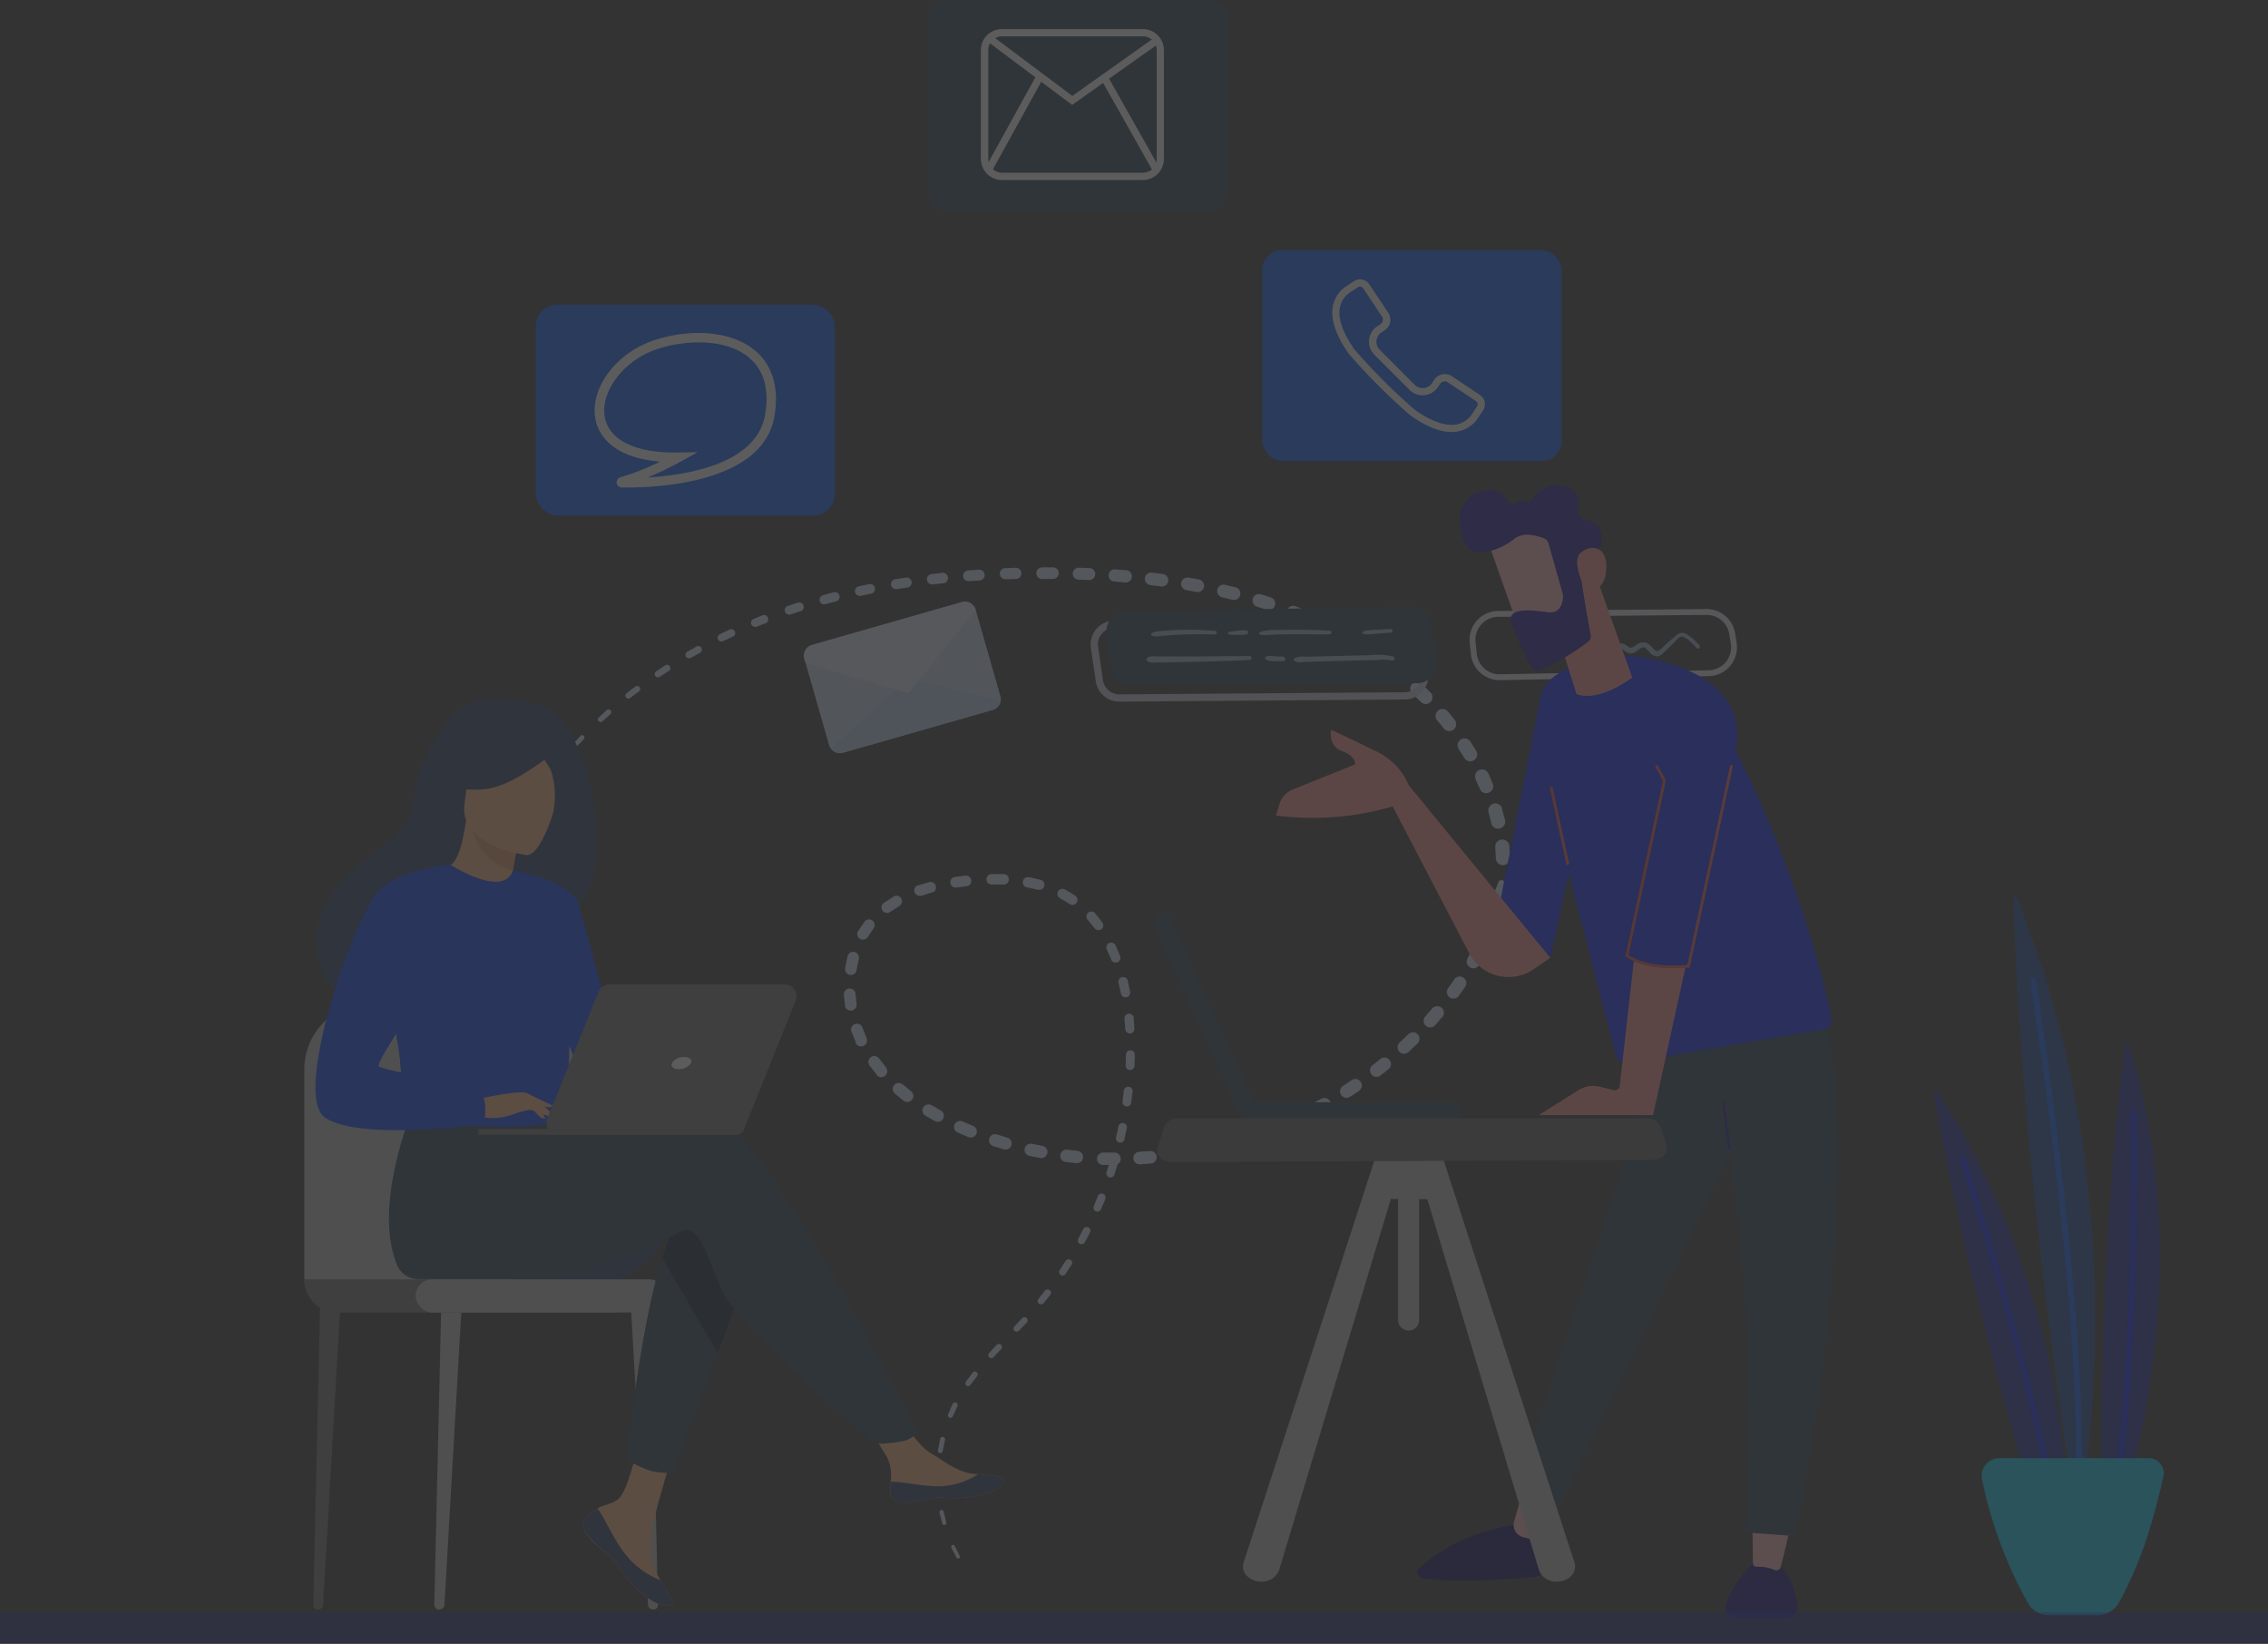 <svg xmlns="http://www.w3.org/2000/svg" xmlns:xlink="http://www.w3.org/1999/xlink" width="424" height="307.294" viewBox="0 0 424 307.294">
  <rect x="0" y="0" width="424" height="307.294" fill="#333333" stroke="none"/>
  <defs>
    <linearGradient id="linear-gradient" x1="-430.909" y1="4.476" x2="-430.895" y2="8.119" gradientUnits="objectBoundingBox">
      <stop offset="0" stop-color="#09005d"/>
      <stop offset="1" stop-color="#1a0f91"/>
    </linearGradient>
    <linearGradient id="linear-gradient-2" x1="-1357.792" y1="1.164" x2="-1358.052" y2="-0.58" gradientUnits="objectBoundingBox">
      <stop offset="0" stop-color="#febbba"/>
      <stop offset="1" stop-color="#ff928e"/>
    </linearGradient>
    <linearGradient id="linear-gradient-3" x1="-777.056" y1="3.704" x2="-777.032" y2="7.135" xlink:href="#linear-gradient"/>
    <linearGradient id="linear-gradient-4" x1="-1523.652" y1="1.127" x2="-1523.929" y2="-0.799" xlink:href="#linear-gradient-2"/>
    <linearGradient id="linear-gradient-5" x1="55.11" y1="-13.104" x2="21.465" y2="-4.719" xlink:href="#linear-gradient"/>
    <linearGradient id="linear-gradient-6" x1="-0.001" y1="0.5" x2="1.001" y2="0.5" gradientUnits="objectBoundingBox">
      <stop offset="0" stop-color="#e1473d"/>
      <stop offset="1" stop-color="#e9605a"/>
    </linearGradient>
    <linearGradient id="linear-gradient-7" x1="-379.607" y1="0.501" x2="-378.607" y2="0.501" xlink:href="#linear-gradient-2"/>
    <linearGradient id="linear-gradient-8" x1="-201.866" y1="0.499" x2="-200.866" y2="0.499" xlink:href="#linear-gradient-2"/>
    <linearGradient id="linear-gradient-9" x1="-752.61" y1="1.029" x2="-751.322" y2="0.223" xlink:href="#linear-gradient-2"/>
    <linearGradient id="linear-gradient-10" x1="-614.33" y1="0.176" x2="-615.65" y2="1.493" xlink:href="#linear-gradient-2"/>
    <linearGradient id="linear-gradient-11" x1="-391.082" y1="0.5" x2="-390.084" y2="0.5" xlink:href="#linear-gradient"/>
    <linearGradient id="linear-gradient-12" x1="-1906.934" y1="2.761" x2="-1903.673" y2="0.44" xlink:href="#linear-gradient-2"/>
    <linearGradient id="linear-gradient-13" x1="0" y1="0.5" x2="1" y2="0.5" xlink:href="#linear-gradient-6"/>
  </defs>
  <g id="contact_us_pop_back" opacity="0.2">
    <g id="OBJECTS">
      <path id="Path_1235" data-name="Path 1235" d="M123.859,173.68l1.245-1.66a.367.367,0,0,1,.581.448h0l-1.278,1.6h0a.34.34,0,0,1-.481.05.332.332,0,0,1-.066-.44Z" transform="translate(-21.076 -29.26)" fill="#d6e8fc"/>
      <path id="Path_1236" data-name="Path 1236" d="M129.073,167.278l1.394-1.527a.44.44,0,0,1,.647.6h0l-1.4,1.477h0a.422.422,0,0,1-.639-.548Z" transform="translate(-21.959 -28.193)" fill="#d6e8fc"/>
      <path id="Path_1237" data-name="Path 1237" d="M134.832,161.358l1.518-1.4a.514.514,0,0,1,.7.755h0l-1.527,1.361h0a.506.506,0,0,1-.7-.042A.49.49,0,0,1,134.832,161.358Z" transform="translate(-22.93 -27.21)" fill="#d6e8fc"/>
      <path id="Path_1238" data-name="Path 1238" d="M141.084,155.934l1.66-1.27a.567.567,0,1,1,.705.888h0l-1.66,1.228h0a.548.548,0,0,1-.772-.108.556.556,0,0,1,.066-.739Z" transform="translate(-23.988 -26.309)" fill="#d6e8fc"/>
      <path id="Path_1239" data-name="Path 1239" d="M147.74,151.024l1.718-1.145a.623.623,0,1,1,.689,1.037h0l-1.709,1.1h0a.609.609,0,0,1-.664-1.021Z" transform="translate(-25.109 -25.497)" fill="#d6e8fc"/>
      <path id="Path_1240" data-name="Path 1240" d="M154.741,146.627l1.8-1.021a.68.68,0,0,1,.672,1.178h0l-1.784.979h0a.655.655,0,0,1-.9-.266A.672.672,0,0,1,154.741,146.627Z" transform="translate(-26.294 -24.777)" fill="#d6e8fc"/>
      <path id="Path_1241" data-name="Path 1241" d="M162.044,142.719l1.859-.9a.738.738,0,0,1,.987.348.73.73,0,0,1-.348.979h0l-1.859.83h0a.722.722,0,0,1-.954-.348.714.714,0,0,1,.315-.9Z" transform="translate(-27.523 -24.13)" fill="#d6e8fc"/>
      <path id="Path_1242" data-name="Path 1242" d="M169.6,139.319l1.917-.78a.83.83,0,0,1,.6,1.469h0l-1.908.738h0a.78.78,0,0,1-.573-1.444Z" transform="translate(-28.805 -23.584)" fill="#d6e8fc"/>
      <path id="Path_1243" data-name="Path 1243" d="M177.341,136.388l1.958-.647a.844.844,0,0,1,.531,1.6h0l-1.933.614h0a.832.832,0,0,1-.556-1.568Z" transform="translate(-30.1 -23.101)" fill="#d6e8fc"/>
      <path id="Path_1244" data-name="Path 1244" d="M185.256,133.973l2-.539a.881.881,0,1,1,.456,1.7h0l-1.975.514h0a.859.859,0,1,1-.448-1.66Z" transform="translate(-31.435 -22.71)" fill="#d6e8fc"/>
      <path id="Path_1245" data-name="Path 1245" d="M193.313,132l2.025-.423a.913.913,0,0,1,.382,1.784h0l-2,.407h0a.9.9,0,0,1-.365-1.767Z" transform="translate(-32.804 -22.397)" fill="#d6e8fc"/>
      <path id="Path_1246" data-name="Path 1246" d="M201.445,130.44l2.041-.324a.946.946,0,1,1,.3,1.867h0l-2.008.3h0a.938.938,0,0,1-.29-1.85Z" transform="translate(-34.174 -22.148)" fill="#d6e8fc"/>
      <path id="Path_1247" data-name="Path 1247" d="M209.629,129.281l2.058-.232a.981.981,0,0,1,.224,1.95h0l-2.033.207h0a.973.973,0,0,1-.216-1.933Z" transform="translate(-35.545 -21.968)" fill="#d6e8fc"/>
      <path id="Path_1248" data-name="Path 1248" d="M217.889,128.479l2.058-.149a1.015,1.015,0,0,1,.149,2.025h0l-2.033.124h0a1,1,0,0,1-.133-2Z" transform="translate(-36.951 -21.846)" fill="#d6e8fc"/>
      <path id="Path_1249" data-name="Path 1249" d="M226.157,127.986l2.066-.066a1.046,1.046,0,1,1,.075,2.091h0l-2.041.05h0a1.046,1.046,0,0,1-.066-2.083Z" transform="translate(-38.349 -21.777)" fill="#d6e8fc"/>
      <path id="Path_1250" data-name="Path 1250" d="M234.433,127.819H236.5a1.087,1.087,0,1,1,0,2.166h-2.041a1.079,1.079,0,0,1,0-2.149Z" transform="translate(-39.746 -21.759)" fill="#d6e8fc"/>
      <path id="Path_1251" data-name="Path 1251" d="M242.709,127.9l2.066.066a1.121,1.121,0,1,1-.066,2.24h0l-2.041-.083h0a1.112,1.112,0,0,1,.075-2.215Z" transform="translate(-41.143 -21.773)" fill="#d6e8fc"/>
      <path id="Path_1252" data-name="Path 1252" d="M250.967,128.267l2.066.149a1.153,1.153,0,1,1-.158,2.3h0l-2.083-.183h0a1.145,1.145,0,0,1,.166-2.282Z" transform="translate(-42.522 -21.833)" fill="#d6e8fc"/>
      <path id="Path_1253" data-name="Path 1253" d="M259.226,129l2.058.249a1.178,1.178,0,1,1-.282,2.34h0l-2.025-.249h0a1.178,1.178,0,0,1,.282-2.34Z" transform="translate(-43.911 -21.959)" fill="#d6e8fc"/>
      <path id="Path_1254" data-name="Path 1254" d="M267.453,130.118l2.05.357a1.195,1.195,0,0,1-.407,2.348h0l-2.008-.357h0a1.187,1.187,0,0,1,.407-2.34Z" transform="translate(-45.301 -22.149)" fill="#d6e8fc"/>
      <path id="Path_1255" data-name="Path 1255" d="M275.644,131.72l2.016.49a1.2,1.2,0,1,1-.556,2.34h0l-1.975-.481h0a1.2,1.2,0,0,1,.564-2.332Z" transform="translate(-46.696 -22.424)" fill="#d6e8fc"/>
      <path id="Path_1256" data-name="Path 1256" d="M283.688,133.844l1.975.622a1.22,1.22,0,0,1-.722,2.323h0l-1.925-.606h0a1.214,1.214,0,0,1,.73-2.315Z" transform="translate(-48.036 -22.78)" fill="#d6e8fc"/>
      <path id="Path_1257" data-name="Path 1257" d="M291.55,136.555c.647.249,1.286.506,1.933.772a1.23,1.23,0,0,1-.938,2.274h0l-1.875-.763a1.22,1.22,0,0,1,.888-2.274Z" transform="translate(-49.351 -23.234)" fill="#d6e8fc"/>
      <path id="Path_1258" data-name="Path 1258" d="M299.2,139.909l1.859.938a1.238,1.238,0,1,1-1.12,2.207h0l-1.8-.921h0a1.23,1.23,0,0,1,1.12-2.191Z" transform="translate(-50.641 -23.801)" fill="#d6e8fc"/>
      <path id="Path_1259" data-name="Path 1259" d="M306.524,143.963l1.734,1.079a1.253,1.253,0,1,1-1.336,2.116h0l-1.7-1.079h0a1.253,1.253,0,0,1-.382-1.726A1.236,1.236,0,0,1,306.524,143.963Z" transform="translate(-51.862 -24.477)" fill="#d6e8fc"/>
      <path id="Path_1260" data-name="Path 1260" d="M313.436,148.621l1.66,1.286a1.261,1.261,0,0,1-1.543,1.991h0l-1.651-1.27h0a1.256,1.256,0,1,1,1.543-1.983Z" transform="translate(-53.015 -25.26)" fill="#d6e8fc"/>
      <path id="Path_1261" data-name="Path 1261" d="M319.854,153.994l1.51,1.46a1.27,1.27,0,1,1-1.751,1.8h0l-1.444-1.4h0a1.27,1.27,0,1,1,1.759-1.825Z" transform="translate(-54.09 -26.152)" fill="#d6e8fc"/>
      <path id="Path_1262" data-name="Path 1262" d="M325.663,160.077l1.328,1.66a1.293,1.293,0,1,1-1.983,1.66h0l-1.27-1.552h0a1.293,1.293,0,0,1,1.983-1.66Z" transform="translate(-55.061 -27.191)" fill="#d6e8fc"/>
      <path id="Path_1263" data-name="Path 1263" d="M330.709,166.807l1.12,1.776a1.3,1.3,0,1,1-2.2,1.377h0l-1.062-1.7h0a1.294,1.294,0,0,1,2.191-1.369Z" transform="translate(-55.909 -28.319)" fill="#d6e8fc"/>
      <path id="Path_1264" data-name="Path 1264" d="M334.828,174.094l.83,1.925a1.311,1.311,0,0,1-2.381,1.079h0v-.05l-.83-1.825v-.05a1.305,1.305,0,0,1,2.381-1.07Z" transform="translate(-56.575 -29.508)" fill="#d6e8fc"/>
      <path id="Path_1265" data-name="Path 1265" d="M337.877,181.969l.548,2.05a1.319,1.319,0,1,1-2.547.68h0v-.075l-.506-1.917v-.066a1.313,1.313,0,0,1,2.539-.672Z" transform="translate(-57.085 -30.812)" fill="#d6e8fc"/>
      <path id="Path_1266" data-name="Path 1266" d="M339.51,190.308l.133,2.133a1.328,1.328,0,1,1-2.647.166h0v-.091l-.116-1.958v-.083a1.328,1.328,0,0,1,2.647-.166Z" transform="translate(-57.35 -32.197)" fill="#d6e8fc"/>
      <path id="Path_1267" data-name="Path 1267" d="M338.59,198.876c0,.705.083,1.427.091,2.149a1.046,1.046,0,1,1-2.091,0,1.154,1.154,0,0,1,.066-.382v-.05c.232-.631.514-1.253.763-1.9v-.042a.581.581,0,0,1,.755-.34.589.589,0,0,1,.415.564Z" transform="translate(-57.3 -33.754)" fill="#d6e8fc"/>
      <path id="Path_1268" data-name="Path 1268" d="M337.209,207.115l-.738,1.983a1.245,1.245,0,0,1-2.34-.83v-.058l.689-1.867v-.058a1.253,1.253,0,0,1,2.348.83Z" transform="translate(-56.874 -34.997)" fill="#d6e8fc"/>
      <path id="Path_1269" data-name="Path 1269" d="M333.773,214.8l-1.012,1.842a1.246,1.246,0,0,1-2.182-1.2V215.4l.971-1.751v-.05a1.245,1.245,0,1,1,2.174,1.2Z" transform="translate(-56.251 -36.241)" fill="#d6e8fc"/>
      <path id="Path_1270" data-name="Path 1270" d="M329.384,221.981c-.407.564-.83,1.137-1.211,1.7h0a1.236,1.236,0,0,1-1.983-1.469c.4-.539.772-1.1,1.162-1.659h0a1.236,1.236,0,1,1,2.016,1.427Z" transform="translate(-55.496 -37.45)" fill="#d6e8fc"/>
      <path id="Path_1271" data-name="Path 1271" d="M324.276,228.645l-1.369,1.577a1.232,1.232,0,1,1-1.859-1.618h0l1.319-1.518h0a1.246,1.246,0,0,1,1.859,1.66Z" transform="translate(-54.603 -38.588)" fill="#d6e8fc"/>
      <path id="Path_1272" data-name="Path 1272" d="M318.514,234.741,317,236.177a1.22,1.22,0,1,1-1.66-1.776h0l1.46-1.386h0a1.228,1.228,0,1,1,1.66,1.776Z" transform="translate(-53.604 -39.59)" fill="#d6e8fc"/>
      <path id="Path_1273" data-name="Path 1273" d="M312.256,240.323l-1.66,1.294a1.214,1.214,0,0,1-1.5-1.908h0l1.585-1.253h0a1.22,1.22,0,0,1,1.51,1.908Z" transform="translate(-52.541 -40.558)" fill="#d6e8fc"/>
      <path id="Path_1274" data-name="Path 1274" d="M305.526,245.279l-1.742,1.137a1.211,1.211,0,0,1-1.328-2.025h0l1.66-1.112h0a1.214,1.214,0,0,1,1.328,2.033Z" transform="translate(-51.403 -41.382)" fill="#d6e8fc"/>
      <path id="Path_1275" data-name="Path 1275" d="M298.378,249.62l-1.842.987a1.2,1.2,0,0,1-1.137-2.124h0l1.784-.963h0a1.207,1.207,0,1,1,1.145,2.124Z" transform="translate(-50.18 -42.113)" fill="#d6e8fc"/>
      <path id="Path_1276" data-name="Path 1276" d="M290.884,253.339l-1.917.83a1.2,1.2,0,0,1-.946-2.2h0l1.859-.83h0a1.2,1.2,0,0,1,.954,2.2Z" transform="translate(-48.909 -42.737)" fill="#d6e8fc"/>
      <path id="Path_1277" data-name="Path 1277" d="M283.107,256.429l-1.975.656a1.187,1.187,0,1,1-.755-2.249h0l1.917-.639h0a1.2,1.2,0,1,1,.763,2.265Z" transform="translate(-47.587 -43.263)" fill="#d6e8fc"/>
      <path id="Path_1278" data-name="Path 1278" d="M275.115,258.848l-2.016.5a1.2,1.2,0,0,1-1.436-.871,1.178,1.178,0,0,1,.871-1.427h0l1.967-.481h0a1.187,1.187,0,0,1,.573,2.3Z" transform="translate(-46.242 -43.674)" fill="#d6e8fc"/>
      <path id="Path_1279" data-name="Path 1279" d="M266.934,260.592l-2.058.324a1.178,1.178,0,1,1-.365-2.323h0l1.991-.315h0a1.181,1.181,0,1,1,.373,2.332Z" transform="translate(-44.848 -43.966)" fill="#d6e8fc"/>
      <path id="Path_1280" data-name="Path 1280" d="M258.667,261.639l-2.074.149a1.173,1.173,0,0,1-.166-2.34h0l2.025-.149h0a1.173,1.173,0,1,1,.174,2.34Z" transform="translate(-43.468 -44.142)" fill="#d6e8fc"/>
      <path id="Path_1281" data-name="Path 1281" d="M250.339,261.973h-2.083a1.162,1.162,0,0,1,.041-2.323h2.025a1.17,1.17,0,1,1,0,2.332Z" transform="translate(-42.068 -44.201)" fill="#d6e8fc"/>
      <path id="Path_1282" data-name="Path 1282" d="M241.994,261.531l-2.066-.224a1.155,1.155,0,1,1,.241-2.3h0l2.008.216h0a1.162,1.162,0,0,1-.249,2.307Z" transform="translate(-40.669 -44.092)" fill="#d6e8fc"/>
      <path id="Path_1283" data-name="Path 1283" d="M233.745,260.33l-2.041-.415a1.153,1.153,0,0,1,.456-2.257h0l1.975.4h0a1.153,1.153,0,1,1-.456,2.257Z" transform="translate(-39.299 -43.861)" fill="#d6e8fc"/>
      <path id="Path_1284" data-name="Path 1284" d="M225.625,258.355l-2-.614a1.145,1.145,0,0,1-.755-1.427,1.128,1.128,0,0,1,1.427-.755h0l1.925.589h0a1.145,1.145,0,1,1-.664,2.191Z" transform="translate(-37.932 -43.497)" fill="#d6e8fc"/>
      <path id="Path_1285" data-name="Path 1285" d="M217.706,255.582l-1.925-.83a1.137,1.137,0,1,1,.871-2.083h0l1.859.78h0a1.138,1.138,0,1,1-.88,2.1Z" transform="translate(-36.594 -42.989)" fill="#d6e8fc"/>
      <path id="Path_1286" data-name="Path 1286" d="M210.182,251.96l-1.817-1.062a1.129,1.129,0,0,1,1.137-1.95h.041l1.734,1h0a1.132,1.132,0,1,1-1.137,1.958Z" transform="translate(-35.376 -42.354)" fill="#d6e8fc"/>
      <path id="Path_1287" data-name="Path 1287" d="M203.186,247.315l-1.66-1.352a1.122,1.122,0,0,1,1.435-1.726h.05l1.535,1.27.041.041a1.122,1.122,0,1,1-1.435,1.726Z" transform="translate(-34.239 -41.534)" fill="#d6e8fc"/>
      <path id="Path_1288" data-name="Path 1288" d="M197.163,241.34l-1.311-1.66a1.115,1.115,0,0,1,1.759-1.369l.05.058,1.22,1.552v.066a1.12,1.12,0,1,1-1.759,1.377Z" transform="translate(-33.301 -40.497)" fill="#d6e8fc"/>
      <path id="Path_1289" data-name="Path 1289" d="M192.653,234.109l-.83-1.991a1.106,1.106,0,0,1,2.05-.83v.083l.747,1.809v.091a1.112,1.112,0,1,1-2.058.83Z" transform="translate(-32.642 -39.256)" fill="#d6e8fc"/>
      <path id="Path_1290" data-name="Path 1290" d="M190.344,225.916l-.224-2.141a1.1,1.1,0,0,1,2.174-.232v.1l.216,1.942v.1a1.1,1.1,0,0,1-2.182.232Z" transform="translate(-32.365 -37.9)" fill="#d6e8fc"/>
      <path id="Path_1291" data-name="Path 1291" d="M190.41,217.391l.456-2.116a1.072,1.072,0,0,1,2.1.44v.108l-.4,1.9v.108a1.079,1.079,0,1,1-2.108-.44Z" transform="translate(-32.415 -36.503)" fill="#d6e8fc"/>
      <path id="Path_1292" data-name="Path 1292" d="M193.291,209.326l1.228-1.8a1.054,1.054,0,0,1,1.742,1.178l-.075.108-1.07,1.593-.075.108a1.062,1.062,0,0,1-1.759-1.178Z" transform="translate(-32.881 -35.259)" fill="#d6e8fc"/>
      <path id="Path_1293" data-name="Path 1293" d="M199.1,203.1l1.809-1.178a1.037,1.037,0,0,1,1.137,1.726l-.091.058-1.66,1.07-.091.066a1.037,1.037,0,0,1-1.436-.3,1.054,1.054,0,0,1,.29-1.444Z" transform="translate(-33.809 -34.354)" fill="#d6e8fc"/>
      <path id="Path_1294" data-name="Path 1294" d="M206.711,199.343l2.025-.614a1.012,1.012,0,1,1,.6,1.933h-.058l-1.9.589h-.066a1.021,1.021,0,0,1-.606-1.95Z" transform="translate(-35.066 -33.822)" fill="#d6e8fc"/>
      <path id="Path_1295" data-name="Path 1295" d="M214.938,197.508l2.083-.249a1,1,0,0,1,.249,1.975h0l-2,.249h0a1,1,0,1,1-.249-1.983Z" transform="translate(-36.456 -33.58)" fill="#d6e8fc"/>
      <path id="Path_1296" data-name="Path 1296" d="M223.277,196.916h2.1a.979.979,0,1,1,0,1.95h-2.058a.987.987,0,1,1,0-1.967Z" transform="translate(-37.834 -33.519)" fill="#d6e8fc"/>
      <path id="Path_1297" data-name="Path 1297" d="M231.669,197.619l2.074.481a.957.957,0,1,1-.423,1.867h-.075l-1.933-.44h-.066a.963.963,0,1,1,.423-1.875Z" transform="translate(-39.231 -33.642)" fill="#d6e8fc"/>
      <path id="Path_1298" data-name="Path 1298" d="M239.709,200.392c.614.373,1.245.714,1.842,1.12a.938.938,0,1,1-1.062,1.543c-.531-.365-1.112-.664-1.66-1l-.091-.058a.939.939,0,1,1,.979-1.6Z" transform="translate(-40.566 -34.091)" fill="#d6e8fc"/>
      <path id="Path_1299" data-name="Path 1299" d="M246.412,205.706l1.328,1.66a.915.915,0,0,1-1.427,1.145l-.05-.066-1.236-1.527-.058-.066a.923.923,0,1,1,1.435-1.162Z" transform="translate(-41.668 -34.958)" fill="#d6e8fc"/>
      <path id="Path_1300" data-name="Path 1300" d="M251.008,212.9l.83,1.95a.9.9,0,0,1-1.66.705v-.058l-.83-1.825v-.058a.9.9,0,0,1,1.66-.714Z" transform="translate(-42.439 -36.157)" fill="#d6e8fc"/>
      <path id="Path_1301" data-name="Path 1301" d="M253.74,220.847l.44,2.049a.88.88,0,0,1-1.718.365v-.041l-.431-1.958h0a.888.888,0,1,1,1.726-.382Z" transform="translate(-42.898 -37.47)" fill="#d6e8fc"/>
      <path id="Path_1302" data-name="Path 1302" d="M255.067,229.086l.141,2.074a.857.857,0,0,1-1.709.124h0l-.149-2.016h0a.866.866,0,0,1,1.726-.133Z" transform="translate(-43.129 -38.872)" fill="#d6e8fc"/>
      <path id="Path_1303" data-name="Path 1303" d="M255.346,237.416l-.066,2.083a.83.83,0,1,1-1.66-.05h0l.05-2.025h0a.83.83,0,0,1,1.66.042Z" transform="translate(-43.176 -40.281)" fill="#d6e8fc"/>
      <path id="Path_1304" data-name="Path 1304" d="M254.784,245.718l-.249,2.066a.819.819,0,0,1-1.626-.2h0l.241-2.016h0a.835.835,0,1,1,1.66.191Z" transform="translate(-43.054 -41.679)" fill="#d6e8fc"/>
      <path id="Path_1305" data-name="Path 1305" d="M253.467,253.95l-.44,2.025a.8.8,0,1,1-1.56-.332h0l.423-1.983h0a.806.806,0,1,1,1.577.332Z" transform="translate(-42.807 -43.074)" fill="#d6e8fc"/>
      <path id="Path_1306" data-name="Path 1306" d="M251.4,262.034l-.631,1.975a.765.765,0,1,1-1.46-.456h0l.6-1.942h0a.78.78,0,0,1,1.485.456Z" transform="translate(-42.437 -44.453)" fill="#d6e8fc"/>
      <path id="Path_1307" data-name="Path 1307" d="M248.611,269.866l-.83,1.917a.733.733,0,1,1-1.352-.564h0l.763-1.884h0a.738.738,0,0,1,.971-.407.73.73,0,0,1,.407.963Z" transform="translate(-41.942 -45.772)" fill="#d6e8fc"/>
      <path id="Path_1308" data-name="Path 1308" d="M245.131,277.434l-.971,1.834a.705.705,0,0,1-.946.29.7.7,0,0,1-.29-.938h0l.938-1.809h0a.714.714,0,0,1,.954-.307.705.705,0,0,1,.3.954Z" transform="translate(-41.341 -47.059)" fill="#d6e8fc"/>
      <path id="Path_1309" data-name="Path 1309" d="M240.977,284.661l-1.137,1.776a.656.656,0,0,1-.913.191.664.664,0,0,1-.2-.913h0l1.1-1.709h0a.673.673,0,0,1,1.137.722Z" transform="translate(-40.623 -48.295)" fill="#d6e8fc"/>
      <path id="Path_1310" data-name="Path 1310" d="M236.181,291.455l-1.286,1.618a.631.631,0,0,1-.987-.78h0l1.253-1.6h0a.651.651,0,0,1,1,.83Z" transform="translate(-39.801 -49.447)" fill="#d6e8fc"/>
      <path id="Path_1311" data-name="Path 1311" d="M230.773,297.787l-1.419,1.5a.6.6,0,0,1-.83,0,.581.581,0,0,1,0-.83h0l1.394-1.494h0a.606.606,0,1,1,.88.83Z" transform="translate(-38.874 -50.518)" fill="#d6e8fc"/>
      <path id="Path_1312" data-name="Path 1312" d="M225.062,303.741l-1.4,1.485h0a.564.564,0,1,1-.83-.763l1.394-1.518a.581.581,0,0,1,.83,0,.564.564,0,0,1,0,.83h0Z" transform="translate(-37.909 -51.543)" fill="#d6e8fc"/>
      <path id="Path_1313" data-name="Path 1313" d="M219.677,309.877l-1.22,1.61h0a.522.522,0,1,1-.838-.622l1.236-1.66a.531.531,0,0,1,.747-.116.539.539,0,0,1,.108.747h0Z" transform="translate(-37.03 -52.601)" fill="#d6e8fc"/>
      <path id="Path_1314" data-name="Path 1314" d="M215.329,316.692l-.83,1.834h0a.487.487,0,1,1-.888-.4l.83-1.908a.5.5,0,0,1,.664-.249.506.506,0,0,1,.249.664h0Z" transform="translate(-36.357 -53.782)" fill="#d6e8fc"/>
      <path id="Path_1315" data-name="Path 1315" d="M212.63,324.324l-.407,1.983h0a.456.456,0,1,1-.888-.174l.4-2.049a.465.465,0,0,1,.913.183h0Z" transform="translate(-35.973 -55.108)" fill="#d6e8fc"/>
      <path id="Path_1316" data-name="Path 1316" d="M211.7,332.4v2.033h0a.419.419,0,0,1-.838.017l-.058-2.083a.44.44,0,0,1,.423-.44.431.431,0,0,1,.44.415h0Z" transform="translate(-35.886 -56.507)" fill="#d6e8fc"/>
      <path id="Path_1317" data-name="Path 1317" d="M212.458,340.527l.473,1.975h0a.384.384,0,0,1-.747.183l-.506-2.025a.39.39,0,0,1,.29-.473.382.382,0,0,1,.473.282h0Z" transform="translate(-36.034 -57.911)" fill="#d6e8fc"/>
      <path id="Path_1318" data-name="Path 1318" d="M214.988,348.279l.913,1.809h0a.349.349,0,0,1-.158.465.357.357,0,0,1-.465-.149l-.946-1.85a.358.358,0,0,1,.639-.324h0Z" transform="translate(-36.481 -59.249)" fill="#d6e8fc"/>
      <path id="Path_1319" data-name="Path 1319" d="M303.462,139.45l-53.221.987a3.767,3.767,0,0,0-3.659,4.315L247.5,151a3.767,3.767,0,0,0,3.759,3.22l53.337-.4a3.767,3.767,0,0,0,3.692-4.34l-1.07-6.846A3.767,3.767,0,0,0,303.462,139.45Z" transform="translate(-41.971 -23.74)" fill="none" stroke="#c8c9e3" stroke-miterlimit="10" stroke-width="1.36"/>
      <path id="Path_1320" data-name="Path 1320" d="M380.3,141.911l.29,1.767a4.838,4.838,0,0,1-4.68,5.634l-6.638.124-32.361.631a4.838,4.838,0,0,1-4.9-4.348l-.224-2.157a4.837,4.837,0,0,1,4.771-5.335l38.849-.357a4.838,4.838,0,0,1,4.9,4.041Z" transform="translate(-56.478 -23.47)" fill="none" stroke="#e5e6f3" stroke-miterlimit="10" stroke-width="1.1"/>
      <path id="Path_1321" data-name="Path 1321" d="M306.139,136.61l-53.2.987a3.759,3.759,0,0,0-3.651,4.306l.921,6.256a3.759,3.759,0,0,0,3.751,3.211l53.337-.39a3.759,3.759,0,0,0,3.692-4.348l-1.07-6.846a3.759,3.759,0,0,0-3.784-3.178Z" transform="translate(-42.432 -23.256)" fill="#243c55"/>
      <path id="Path_1322" data-name="Path 1322" d="M312.289,141.69l-2.73.166a6.418,6.418,0,0,0-1.319.091,2.373,2.373,0,0,0-1.245.307.191.191,0,0,0,0,.3,2.3,2.3,0,0,0,1.211.124c.456,0,.913-.058,1.369-.091l2.68-.2c.44,0,.448-.73,0-.7Z" transform="translate(-52.25 -24.121)" fill="#97b5ce"/>
      <path id="Path_1323" data-name="Path 1323" d="M296.919,142.054c-2.232-.133-4.456-.183-6.688-.174-1.1,0-2.191,0-3.319.066a6.973,6.973,0,0,0-3.1.4.241.241,0,0,0,.058.431,4.15,4.15,0,0,0,1.5.058l1.66-.083c1.1,0,2.2-.05,3.319-.041,2.191,0,4.381.058,6.58,0a.34.34,0,0,0,0-.672Z" transform="translate(-48.298 -24.153)" fill="#97b5ce"/>
      <path id="Path_1324" data-name="Path 1324" d="M280.123,142a14.934,14.934,0,0,0-3.269.3c-.224.05-.249.44,0,.473a14.86,14.86,0,0,0,3.269,0,.373.373,0,0,0,0-.738Z" transform="translate(-47.101 -24.173)" fill="#97b5ce"/>
      <path id="Path_1325" data-name="Path 1325" d="M271.319,142.086a54.448,54.448,0,0,0-6.157-.2c-1,0-2.016.075-3.02.149-.5.041-1,.075-1.51.141a1.983,1.983,0,0,0-1.187.382.265.265,0,0,0,.058.415,2.149,2.149,0,0,0,1.336.1l1.4-.124c1-.083,2.016-.149,3.029-.183,2.008-.066,4.033-.075,6.049,0a.345.345,0,0,0,0-.689Z" transform="translate(-44.155 -24.152)" fill="#97b5ce"/>
      <path id="Path_1326" data-name="Path 1326" d="M310.061,147.833a12.936,12.936,0,0,0-4.381-.241l-4.821.116-4.713.108-2.489.058a3.359,3.359,0,0,0-2.066.307.307.307,0,0,0,.066.49c.531.39,1.477.183,2.1.166l2.365-.066,4.613-.133,4.613-.124c.747,0,1.5,0,2.249-.066a7.17,7.17,0,0,1,2.232.141.392.392,0,1,0,.207-.755Z" transform="translate(-49.624 -25.111)" fill="#97b5ce"/>
      <path id="Path_1327" data-name="Path 1327" d="M288.364,147.891a12.592,12.592,0,0,1-1.66-.075c-.257,0-.514-.042-.78-.05a1.1,1.1,0,0,0-.83.191.307.307,0,0,0-.041.34,1.012,1.012,0,0,0,.772.382,7.886,7.886,0,0,0,.88.083h1.66a.44.44,0,0,0,.431-.431.431.431,0,0,0-.431-.431Z" transform="translate(-48.521 -25.153)" fill="#97b5ce"/>
      <path id="Path_1328" data-name="Path 1328" d="M277.55,147.808c-3.319,0-6.588.041-9.882.066h-7.31c-.614,0-1.66-.174-2.016.423a.307.307,0,0,0,0,.315c.39.564,1.319.39,1.917.4.83,0,1.66,0,2.489-.041l4.937-.108c3.319-.075,6.588-.158,9.882-.332a.365.365,0,1,0,0-.73Z" transform="translate(-43.972 -25.161)" fill="#97b5ce"/>
      <path id="Path_1329" data-name="Path 1329" d="M378.336,144.93a10.176,10.176,0,0,0-2.074-1.884,1.66,1.66,0,0,0-2.182-.091c-.83.672-1.6,1.411-2.406,2.116a3.916,3.916,0,0,1-1.112.88c-.324.108-.548-.083-.772-.307a4.365,4.365,0,0,0-1.344-1.187,1.975,1.975,0,0,0-1.742.257c-.481.282-1.079.9-1.659.506a2.739,2.739,0,0,0-.938-.6,2.3,2.3,0,0,0-1.294.124,10.587,10.587,0,0,1-1.485.539,4.148,4.148,0,0,1-1.568,0,17.24,17.24,0,0,1-3.253-.971c-.4-.149-.655.49-.29.689,1.659.888,3.4,1.66,5.294,1.278.747-.166,1.875-1.087,2.589-.556a3.161,3.161,0,0,0,.9.622,1.477,1.477,0,0,0,.946,0c.6-.207,1-.73,1.568-1s1.012.307,1.361.722a2.05,2.05,0,0,0,1.444.9c.83,0,1.46-.83,2-1.353l1.236-1.211c.39-.39.979-1.211,1.6-1.12a3.808,3.808,0,0,1,1.518,1,10.011,10.011,0,0,1,1.137,1.162c.29.349.78-.149.5-.49Z" transform="translate(-60.611 -24.274)" fill="#97b5ce"/>
      <path id="Path_1330" data-name="Path 1330" d="M473.6,332.469s20.487-47.3,4.979-97.182a.39.39,0,0,0-.722.075C474.122,265.515,473,298.174,473.6,332.469Z" transform="translate(-80.599 -40.019)" fill="#031efb" opacity="0.5"/>
      <path id="Path_1331" data-name="Path 1331" d="M473.619,334.3h-.141a.548.548,0,0,1-.382-.672c6.92-24.578,5.808-82.387,5.767-82.976a.548.548,0,0,1,.531-.556.539.539,0,0,1,.556.531c0,.581,1.153,58.548-5.808,83.283a.539.539,0,0,1-.523.39Z" transform="translate(-80.536 -42.577)" fill="#031efb"/>
      <path id="Path_1332" data-name="Path 1332" d="M465.544,319.137s12.654-58.083-11.26-116.822a.373.373,0,0,0-.714.141C454.848,238.849,459.188,278.072,465.544,319.137Z" transform="translate(-77.215 -34.404)" fill="#035afb" opacity="0.5"/>
      <path id="Path_1333" data-name="Path 1333" d="M466.057,321.254H466a.556.556,0,0,1-.49-.6c2.846-29.946-7.982-99.2-8.09-99.9a.556.556,0,0,1,.456-.622.539.539,0,0,1,.614.456c.116.7,10.953,70.082,8.107,100.169A.548.548,0,0,1,466.057,321.254Z" transform="translate(-77.869 -37.475)" fill="#035afb"/>
      <path id="Path_1334" data-name="Path 1334" d="M460.481,342.352s6.066-50.657-24.063-96.252c-.2-.3-.747-.116-.689.232C441.048,276.692,449.677,308.879,460.481,342.352Z" transform="translate(-74.177 -41.87)" fill="#031efb" opacity="0.5"/>
      <path id="Path_1335" data-name="Path 1335" d="M461.177,344.093a.539.539,0,0,1-.539-.531c-.514-25.532-18.86-81.922-19.043-82.487a.541.541,0,1,1,1.029-.332c.191.564,18.578,57.1,19.085,82.794a.548.548,0,0,1-.531.556Z" transform="translate(-75.172 -44.325)" fill="#031efb"/>
      <path id="Path_1336" data-name="Path 1336" d="M449.848,328.49h27.839a2.838,2.838,0,0,1,2.771,3.477c-1.784,7.717-3.916,15.55-8.3,23.5a4.589,4.589,0,0,1-4.016,2.381h-9.127a4.489,4.489,0,0,1-3.949-2.356,80.626,80.626,0,0,1-8.53-23.051,3.319,3.319,0,0,1,3.311-3.95Z" transform="translate(-76.007 -55.921)" fill="#03d0fb"/>
      <path id="Path_1337" data-name="Path 1337" d="M319.134,251.78H281.081a1.73,1.73,0,0,1,0-3.46h37.97a1.734,1.734,0,0,1,.083,3.46Z" transform="translate(-47.561 -42.274)" fill="#243c55"/>
      <path id="Path_1338" data-name="Path 1338" d="M263.046,206.6c0,.028,0,.055,0,.083L279.052,241.8a1.743,1.743,0,0,1-.83,2.3,1.66,1.66,0,0,1-2.249-.83l-16.006-35.14a1.742,1.742,0,0,1,.83-2.3,1.659,1.659,0,0,1,2.249.763Z" transform="translate(-44.229 -35.01)" fill="#243c55"/>
      <path id="Path_1339" data-name="Path 1339" d="M342.787,345.178a52.753,52.753,0,0,1,.639,5.518,2.382,2.382,0,0,1-2.149,2.489c-4.431.423-14.521,1.22-20.968.29a1.079,1.079,0,0,1-.589-1.859c2.655-2.489,9.069-7.294,19.632-8.347Z" transform="translate(-54.37 -58.438)" fill="url(#linear-gradient)"/>
      <path id="Path_1340" data-name="Path 1340" d="M348.68,338.223l-2.24,5.493a1.834,1.834,0,0,1-1.884,1.137,10.023,10.023,0,0,1-1.826-.348,2.406,2.406,0,0,1-1.6-3l1.659-5.659Z" transform="translate(-58.056 -57.175)" fill="url(#linear-gradient-2)"/>
      <path id="Path_1341" data-name="Path 1341" d="M395.127,350.84s-4.489,3.759-6.24,8.571a2.049,2.049,0,0,0,1.95,2.722h9.235a2.174,2.174,0,0,0,2.149-2.547C401.632,356.258,399.939,350.857,395.127,350.84Z" transform="translate(-66.184 -59.726)" fill="url(#linear-gradient-3)"/>
      <path id="Path_1342" data-name="Path 1342" d="M401.719,344.86s-.9,4.016-1.6,6.638a.83.83,0,0,1-1.112.581,7.642,7.642,0,0,0-3.361-.606.664.664,0,0,1-.722-.656l-.083-6.638Z" transform="translate(-67.217 -58.593)" fill="url(#linear-gradient-4)"/>
      <path id="Path_1343" data-name="Path 1343" d="M368.759,234.007,341.46,317.3s5.236,3.427,7.733,3.319l32.427-66.937s5.676,41.239,2.921,70.853l9.293.705s15.1-75.666,3.659-101.579Z" transform="translate(-58.13 -38.075)" fill="#243c55"/>
      <path id="Path_1344" data-name="Path 1344" d="M389.371,257.1h0a.257.257,0,0,0,.224-.3l-1.054-8.405a.274.274,0,0,0-.3-.232.282.282,0,0,0-.232.3l1.062,8.405a.266.266,0,0,0,.3.232Z" transform="translate(-66.054 -42.246)" fill="url(#linear-gradient-5)"/>
      <path id="Path_1345" data-name="Path 1345" d="M362.737,147.81s22.121,1.967,18.993,17.724c0,0,12.231,23.009,17.939,50.109a1.593,1.593,0,0,1-1.286,1.9l-36.841,6.306a1.983,1.983,0,0,1-2.249-1.46l-8.8-34.02-3.427,15.815-10.9-2.838,9.177-46.467S346.615,148.1,362.737,147.81Z" transform="translate(-57.227 -25.163)" fill="#031efb"/>
      <path id="Path_1346" data-name="Path 1346" d="M352.514,191.863h.066a.282.282,0,0,0,.207-.332l-3.07-14.106a.276.276,0,0,0-.539.116l3.07,14.106A.282.282,0,0,0,352.514,191.863Z" transform="translate(-59.443 -30.168)" fill="url(#linear-gradient-6)"/>
      <path id="Path_1347" data-name="Path 1347" d="M354.317,240.445a5.252,5.252,0,0,1,3.809-.5l2.564.639a.929.929,0,0,0,1.145-.83l2.655-23.607c3.319,1.577,8.1,1.386,9.675,1.27l-6.107,27.83H346.7Z" transform="translate(-59.022 -36.797)" fill="url(#linear-gradient-7)"/>
      <path id="Path_1348" data-name="Path 1348" d="M287.49,180.433l.647-2.149a4.207,4.207,0,0,1,2.489-2.713l11.675-4.7s.174-1.494-2.489-2.489-2.025-3.975-2.025-3.975,3.618,1.66,8.9,4.257a12.372,12.372,0,0,1,5.617,6.115l26.461,32.261-3.112,2.133a8.3,8.3,0,0,1-12.023-2.954L309.3,178.74A53.561,53.561,0,0,1,287.49,180.433Z" transform="translate(-48.942 -27.989)" fill="url(#linear-gradient-8)"/>
      <path id="Path_1349" data-name="Path 1349" d="M358.115,129.634l6.8,19.035s-6.024,4.713-10.422,3.12l-3.427-10.92S353.684,127.535,358.115,129.634Z" transform="translate(-59.766 -22.031)" fill="url(#linear-gradient-9)"/>
      <path id="Path_1350" data-name="Path 1350" d="M335.09,120.648c0,.3,6.555,18.553,6.555,18.553l10.347-3.975-3.643-18.255S335.09,115.744,335.09,120.648Z" transform="translate(-57.045 -19.89)" fill="url(#linear-gradient-10)"/>
      <path id="Path_1351" data-name="Path 1351" d="M345.47,120.166l2.672,9.443a1.441,1.441,0,0,1,.05.373c0,.772-.191,3.419-2.888,3.062-2.489-.332-4.7-.589-6.115.075a1.386,1.386,0,0,0-.714,1.709,58.648,58.648,0,0,0,3.775,8.406A1.361,1.361,0,0,0,344,143.8a43.639,43.639,0,0,0,8.87-5.219,1.352,1.352,0,0,0,.49-1.311c-.456-2.423-1.8-9.766-1.867-11.874-.05-1.975,2.166-3.485,3.145-4.049a1.369,1.369,0,0,0,.631-.83c.307-1.27.564-4.149-3.1-4.788a1.369,1.369,0,0,1-1.112-1.66c.307-1.518.207-3.759-2.68-4.58a5.078,5.078,0,0,0-5.725,2.282,1.377,1.377,0,0,1-1.7.456,1.079,1.079,0,0,0-1.22.216,1.344,1.344,0,0,1-1.975-.3,4.082,4.082,0,0,0-5.045-1.66c-4.672,1.51-4.448,6.9-2.738,9.833s6.688,1,9.044-.946c1.792-1.469,4.514-.589,5.717-.083A1.361,1.361,0,0,1,345.47,120.166Z" transform="translate(-55.983 -18.603)" fill="url(#linear-gradient-11)"/>
      <path id="Path_1352" data-name="Path 1352" d="M356.9,131.255s-2.763-5.236-.938-6.879,4.929-1.377,4.846,2.722C360.708,132.2,356.9,131.255,356.9,131.255Z" transform="translate(-60.492 -21.013)" fill="url(#linear-gradient-12)"/>
      <path id="Path_1353" data-name="Path 1353" d="M375.336,210.35a24.534,24.534,0,0,0,2.7-.133h.2l8.049-37.555a.265.265,0,0,0-.207-.324.274.274,0,0,0-.324.207l-7.974,37.165c-1.195.108-7.6.531-10.978-1.867l6.978-32.618-1.46-2.747a.273.273,0,1,0-.481.257L373.2,175.3l-7,32.776.133.108C368.781,210,372.714,210.35,375.336,210.35Z" transform="translate(-62.341 -29.338)" fill="url(#linear-gradient-13)"/>
      <path id="Path_1354" data-name="Path 1354" d="M323.373,257.8c.216.714,20.329,62.506,25.424,78.172.589,1.8-1.054,3.576-3.319,3.576a3.369,3.369,0,0,1-3.319-2.157L319.83,263.243Z" transform="translate(-54.447 -43.887)" fill="#bcbec0"/>
      <path id="Path_1355" data-name="Path 1355" d="M305.589,257.8c-.207.714-20.321,62.506-25.424,78.172-.589,1.8,1.054,3.576,3.319,3.576a3.377,3.377,0,0,0,3.319-2.157l22.321-74.148Z" transform="translate(-47.674 -43.887)" fill="#bcbec0"/>
      <path id="Path_1356" data-name="Path 1356" d="M309.82,254.83h12.529v10.1a2.614,2.614,0,0,1-2.589,2.622h-1.718v22.594a1.958,1.958,0,0,1-3.916,0V267.509h-.838a3.46,3.46,0,0,1-3.435-3.477Z" transform="translate(-52.743 -43.382)" fill="#bcbec0"/>
      <path id="Path_1357" data-name="Path 1357" d="M352.222,251.919H264.607a2.647,2.647,0,0,0-2.605,1.66l-1.22,3.825c-.44,1.377.83,2.722,2.614,2.713l89.938-.415c1.743,0,3.012-1.336,2.589-2.705l-1.062-3.41a2.655,2.655,0,0,0-2.639-1.668Z" transform="translate(-44.38 -42.885)" fill="#58595b"/>
      <rect id="Rectangle_129" data-name="Rectangle 129" width="55.959" height="39.43" rx="4.07" transform="translate(100.136 56.955)" fill="#035afb"/>
      <path id="Path_1358" data-name="Path 1358" d="M140.135,103.9h-1.079a.979.979,0,0,1-.963-.83,1,1,0,0,1,.722-1.087,47.828,47.828,0,0,0,7.393-2.921c-9.791-.83-11.741-5.808-12.123-8.123-.954-5.808,4.082-12.363,11.227-14.637,7.285-2.307,14.67-1.477,18.811,2.124,2.2,1.917,4.589,5.584,3.46,12.181C165.476,102.916,146.226,103.9,140.135,103.9ZM139.305,103.654Zm-.207-1.543Zm14.147-4.821-3.1,1.726a67.512,67.512,0,0,1-6.215,3c7.567-.456,20.354-2.589,21.914-11.741.788-4.647-.174-8.19-2.879-10.538-4.149-3.651-11.617-3.518-17.1-1.776-6.232,1.983-10.787,7.775-10.007,12.654.722,4.431,5.808,6.912,13.84,6.738Z" transform="translate(-22.807 -12.77)" fill="#fff"/>
      <rect id="Rectangle_130" data-name="Rectangle 130" width="55.959" height="39.43" rx="3.19" transform="translate(173.428)" fill="#243c55"/>
      <path id="Path_1359" data-name="Path 1359" d="M251.311,34.762H224.933A3.925,3.925,0,0,1,221,30.845V10.475a3.925,3.925,0,0,1,3.916-3.925h26.378a3.925,3.925,0,0,1,3.916,3.925V30.845a3.925,3.925,0,0,1-3.9,3.916ZM224.933,7.911a2.564,2.564,0,0,0-2.556,2.564V30.845a2.556,2.556,0,0,0,2.556,2.556h26.378a2.556,2.556,0,0,0,2.556-2.556V10.475a2.564,2.564,0,0,0-2.556-2.564Z" transform="translate(-37.623 -1.115)" fill="#fff"/>
      <path id="Path_1360" data-name="Path 1360" d="M238.3,20.971,222.4,9.047l.813-1.087,15.11,11.326L253.807,8.3l.788,1.112Z" transform="translate(-37.861 -1.355)" fill="#fff"/>
      <rect id="Rectangle_131" data-name="Rectangle 131" width="1.361" height="20.13" transform="translate(205.87 14.864) rotate(-29.43)" fill="#fff"/>
      <rect id="Rectangle_132" data-name="Rectangle 132" width="20.13" height="1.361" transform="translate(184.12 31.562) rotate(-61.12)" fill="#fff"/>
      <rect id="Rectangle_133" data-name="Rectangle 133" width="55.959" height="39.43" rx="3.72" transform="translate(235.984 46.74)" fill="#035afb"/>
      <path id="Path_1361" data-name="Path 1361" d="M322.481,91.475c-2.182,0-4.755-1.021-7.65-3.054h0A111.259,111.259,0,0,1,303.214,76.8c-2.415-3.452-3.41-6.439-2.937-8.862a5.808,5.808,0,0,1,2.688-3.842l1.27-.83a2.066,2.066,0,0,1,2.846.581l3.518,5.277a2.382,2.382,0,0,1-.606,3.319h0l-.606.39a2.116,2.116,0,0,0-.954,1.593,2.075,2.075,0,0,0,.672,1.726h0l6.422,6.431a2.116,2.116,0,0,0,3.319-.29l.407-.631a2.39,2.39,0,0,1,3.319-.606l5.211,3.5a2.074,2.074,0,0,1,.589,2.846l-.83,1.27a5.875,5.875,0,0,1-3.85,2.688A6.45,6.45,0,0,1,322.481,91.475Zm-6.87-4.149c3.145,2.2,5.808,3.112,7.825,2.713a4.5,4.5,0,0,0,2.962-2.091l.83-1.278a.7.7,0,0,0-.2-.971l-5.269-3.518a1.029,1.029,0,0,0-1.411.257l-.39.589a3.468,3.468,0,0,1-5.443.481l-6.389-6.389a3.468,3.468,0,0,1,.481-5.443l.6-.382a1.045,1.045,0,0,0,.249-1.419l-3.518-5.269a.705.705,0,0,0-.971-.2l-1.27.83a4.489,4.489,0,0,0-2.1,2.962c-.4,2.05.514,4.68,2.713,7.825a111.776,111.776,0,0,0,11.3,11.3Z" transform="translate(-51.099 -10.714)" fill="#fff"/>
      <path id="Path_1362" data-name="Path 1362" d="M98.8,350.578H98.73a.88.88,0,0,1-.88-.888l1.328-57.254,3.892-.456L99.75,349.707a.946.946,0,0,1-.946.871Z" transform="translate(-16.658 -49.706)" fill="#bcbec0"/>
      <path id="Path_1363" data-name="Path 1363" d="M71.482,350.581H71.4a.83.83,0,0,1-.83-.888l1.319-57.254,3.85-.44L72.42,349.727a.938.938,0,0,1-.938.855Z" transform="translate(-12.013 -49.71)" fill="#6d6e71"/>
      <path id="Path_1364" data-name="Path 1364" d="M146.232,350.581h.083a.83.83,0,0,0,.871-.888l-1.319-57.254L142,292l3.319,57.727a.954.954,0,0,0,.913.855Z" transform="translate(-24.174 -49.71)" fill="#bcbec0"/>
      <path id="Path_1365" data-name="Path 1365" d="M68.56,277.614v-39.24a12.5,12.5,0,0,1,12.5-12.5h28.278a12.5,12.5,0,0,1,12.5,12.5v40.708Z" transform="translate(-11.672 -38.452)" fill="#bcbec0"/>
      <path id="Path_1366" data-name="Path 1366" d="M68.555,288.23H126.9v6.2H74.728a6.2,6.2,0,0,1-6.2-6.2h.025Z" transform="translate(-11.666 -49.068)" fill="#6d6e71"/>
      <rect id="Rectangle_134" data-name="Rectangle 134" width="46.848" height="6.198" rx="3.099" transform="translate(77.699 239.162)" fill="#bcbec0"/>
      <path id="Path_1367" data-name="Path 1367" d="M145.293,276.233c-4.033,7.02-9.127,9.733-9.127,9.733H115.09S148.372,270.865,145.293,276.233Z" transform="translate(-19.593 -46.829)" fill="#233862"/>
      <path id="Path_1368" data-name="Path 1368" d="M131.9,338.326a1.967,1.967,0,0,0-.348,2.083h0c.506,1.386,2.166,2.937,4.1,4.489.249.2.465.382.655.548l.149.133.116.108c1.8,1.66,1.12,2.041,4.356,5.41,3.692,3.833,6.232,3.9,6.953,3.551s-.631-2.332-2.008-4.622l-.2-.332-.548-.921c-1.618-2.755-1.2-4.041-.83-8.14.315-3.319,5.186-18.612,5.186-18.612l-7.07-1.211s-2.132,12.164-4.481,14.031c-1.253,1-2.655,1.012-3.858,1.751l-.249.158A9.483,9.483,0,0,0,131.9,338.326Z" transform="translate(-22.368 -54.614)" fill="#ffb27d"/>
      <path id="Path_1369" data-name="Path 1369" d="M131.9,341.564a1.967,1.967,0,0,0-.348,2.083h0c.614,1.386,2.24,2.929,4.107,4.472l.647.564.149.133.116.108c1.8,1.66,1.12,2.041,4.356,5.41,3.692,3.834,6.232,3.9,6.953,3.551s-.631-2.332-2.008-4.622a15.641,15.641,0,0,1-6.58-4.846c-2.215-2.829-3.7-6.472-5.211-8.588l-.249.158a9.485,9.485,0,0,0-1.933,1.577Z" transform="translate(-22.368 -57.852)" fill="#233862"/>
      <path id="Path_1370" data-name="Path 1370" d="M199.509,333.48c.44,2.182,3.543,1.817,7.02.963s2.655.166,7.6-.382,6.439-2.39,6.638-3.128-2.315-.888-4.979-1.187l-.987-.083c-2.962-.373-5.128-2.282-7.816-3.85-2.547-1.485-6.348-7.543-6.348-7.543l-6.787.539s3.56,5.41,4.979,7.758a8.046,8.046,0,0,1,.672,4.622,8.4,8.4,0,0,0,.008,2.29Z" transform="translate(-33.001 -54.182)" fill="#ffb27d"/>
      <path id="Path_1371" data-name="Path 1371" d="M207.673,336.8c3.477-.83,2.655.166,7.6-.382s6.439-2.39,6.638-3.128-2.315-.888-4.979-1.187v.05a13.907,13.907,0,0,1-7.078,2.207c-3.319.075-6.912-.888-9.227-.83a8.4,8.4,0,0,0,.05,2.323C201.093,338.016,204.2,337.651,207.673,336.8Z" transform="translate(-34.145 -56.536)" fill="#233862"/>
      <path id="Path_1372" data-name="Path 1372" d="M164.561,282.089l-6.339,17.068-8.3,22.279a13.377,13.377,0,0,1-4.4-.407,19.133,19.133,0,0,1-4.257-2.066s2.3-23.922,6.588-37.655c1.1-3.527,2.332-6.381,3.692-7.982C158.214,265.469,164.561,282.089,164.561,282.089Z" transform="translate(-24.05 -46.172)" fill="#0a2033"/>
      <path id="Path_1373" data-name="Path 1373" d="M148.984,250.954c-4.149-1.336-16.006.382-27.9,2.713l-2.489-4.149L92.867,247.51s-8.48,18.811-3.842,30.8a4.365,4.365,0,0,0,4.356,2.929h20.644c12.787,0,27.059-8.8,28.9-9.127,3.029-.606,4.232,5.435,7.26,11.783s28.4,28.112,28.4,28.112a24.235,24.235,0,0,0,5.518-.573,5.377,5.377,0,0,0,2.365-1.494S158.352,253.974,148.984,250.954Z" transform="translate(-14.919 -42.136)" fill="#243c55"/>
      <path id="Path_1374" data-name="Path 1374" d="M114.773,159.309c-3.319-1.726-8.3-1.958-9.127-2.066-9.717-1.311-15.591,12.845-15.94,17.135-.631,7.908-4.813,9.127-10.7,14.106-11.808,9.957-8.3,21.466-1.892,25.723,3.875,2.572,10.7,0,10.7,0s18.67-10.38,27.822-15.425C129.36,196.855,123.17,163.723,114.773,159.309Z" transform="translate(-12.123 -26.754)" fill="#233862"/>
      <path id="Path_1375" data-name="Path 1375" d="M112.931,199.178s-4.5,1.585-7.543.232c-2.854-1.261-4.979-5.966-4.979-5.966,1.3-.058,2.73-1.195,3.825-8.654l.556.191,9.31,3.319s-.672,2.987-1.112,5.808C112.624,196.581,112.425,198.846,112.931,199.178Z" transform="translate(-17.094 -31.458)" fill="#ffb27d"/>
      <path id="Path_1376" data-name="Path 1376" d="M115,188.367s-.672,2.987-1.112,5.808c-5.344-.963-7.468-6.29-8.2-9.185Z" transform="translate(-17.992 -31.492)" fill="#ed975d"/>
      <path id="Path_1377" data-name="Path 1377" d="M116.194,188.041s-12.737-1.709-11.55-9.634.34-13.467,8.522-12.712,9.31,4.016,9.559,6.754S119.538,188.282,116.194,188.041Z" transform="translate(-17.801 -28.196)" fill="#ffb27d"/>
      <path id="Path_1378" data-name="Path 1378" d="M121.51,167.968s-8.157,7.028-13.7,7.592-7.65-1.211-7.65-1.211a21.64,21.64,0,0,0,5.236-7.094,3.908,3.908,0,0,1,3.219-2.3C112.573,164.616,120.083,164.458,121.51,167.968Z" transform="translate(-17.051 -28.053)" fill="#233862"/>
      <path id="Path_1379" data-name="Path 1379" d="M119.75,167.548a20.2,20.2,0,0,1,3.585,4.6,15.088,15.088,0,0,1,.415,8.2s4.257-8.3,1.842-12.28C123.044,163.806,119.75,167.548,119.75,167.548Z" transform="translate(-20.386 -28.264)" fill="#233862"/>
      <path id="Path_1380" data-name="Path 1380" d="M121.418,219.66c-.382,25.789-.108,20.4-2.921,22.843-.68.589-2.6.946-5.111,1.112-7.908.523-21.806-.78-22.337-2.24-1.817-5.062-.531-6.638-2.058-14.371-.158-.83-.348-1.709-.581-2.68-1.27-5.319-2.489-7.128,2-15.674,4.074-7.733,8.3-14.015,8.7-13.791,10.787,6.4,11.617,1.021,11.617,1.021S121.609,207.081,121.418,219.66Z" transform="translate(-14.852 -33.171)" fill="#033cfb"/>
      <path id="Path_1381" data-name="Path 1381" d="M158.222,301.228l-8.3,22.279a13.377,13.377,0,0,1-4.4-.407,19.133,19.133,0,0,1-4.257-2.066s2.3-23.922,6.588-37.655Z" transform="translate(-24.05 -48.242)" fill="#243c55"/>
      <path id="Path_1382" data-name="Path 1382" d="M115.57,196.09s11.086,1.884,12.388,6.638,8.953,32.817,8.953,32.817-5.634,1.012-8.231-1.593-9.061-24.146-9.061-24.146Z" transform="translate(-19.674 -33.382)" fill="#033cfb"/>
      <path id="Path_1383" data-name="Path 1383" d="M113.745,248.009c-7.908.523-21.806-.78-22.337-2.24-1.817-5.062-.531-6.638-2.058-14.371l3.858-10.737s-.631,11.957,2.9,15.1,14.438,6.074,16.155,8.7a9.517,9.517,0,0,1,1.485,3.543Z" transform="translate(-15.211 -37.565)" fill="#033cfb"/>
      <path id="Path_1384" data-name="Path 1384" d="M107.83,247.312s7.808-1.743,9.061-1.046,4.34,3.211,4.721,4.091-2.8-.672-3.842-.946c-.672-.183-2.431.432-3.319.722a11.026,11.026,0,0,1-5.941.6Z" transform="translate(-18.357 -41.896)" fill="#ffb27d"/>
      <path id="Path_1385" data-name="Path 1385" d="M96.355,194.86s-10.48.647-14.106,5.7c-5.1,7.119-15.226,37.464-9.426,41.488,6.539,4.564,29.747,1.195,29.747,1.195s.772-3.609-.307-5.352-18.537-4.572-19.342-5.377S92.994,216.8,92.994,214.376,96.355,194.86,96.355,194.86Z" transform="translate(-12.101 -33.173)" fill="#033cfb"/>
      <path id="Path_1386" data-name="Path 1386" d="M119.21,248.91a15.517,15.517,0,0,0,2.166,2.365,1.66,1.66,0,0,0,.888.191l-1.1-1.983Z" transform="translate(-20.294 -42.374)" fill="#ffb27d"/>
      <path id="Path_1387" data-name="Path 1387" d="M118.75,246.3l4.755,2.307a.83.83,0,0,1-.83.3,11.276,11.276,0,0,1-2.058-.564Z" transform="translate(-20.216 -41.93)" fill="#ffb27d"/>
      <path id="Path_1388" data-name="Path 1388" d="M125.379,249.881h32.742a2.24,2.24,0,0,0,2.083-1.411l9.5-23.623a2.249,2.249,0,0,0-2.091-3.087H134.929a2.24,2.24,0,0,0-2.083,1.411L123.3,246.786a2.249,2.249,0,0,0,2.083,3.1Z" transform="translate(-20.962 -37.752)" fill="#6d6e71"/>
      <path id="Path_1389" data-name="Path 1389" d="M157.475,254.33H107.83v1.1h48.309a1.328,1.328,0,0,0,1.228-.83Z" transform="translate(-18.357 -43.297)" fill="#6d6e71"/>
      <path id="Path_1390" data-name="Path 1390" d="M154.941,239.268c.282-.622-.29-1.128-1.278-1.128a2.655,2.655,0,0,0-2.3,1.128c-.282.622.282,1.128,1.278,1.128A2.655,2.655,0,0,0,154.941,239.268Z" transform="translate(-25.756 -40.54)" fill="#fff"/>
      <rect id="Rectangle_135" data-name="Rectangle 135" width="424" height="5.883" transform="translate(424 307.294) rotate(180)" fill="#031efb" opacity="0.35"/>
      <path id="Path_1391" data-name="Path 1391" d="M213.232,137.056l4.622,16.139a2.116,2.116,0,0,1,.075.714,2.091,2.091,0,0,1-1.5,1.859l-28.038,8.024a2.066,2.066,0,0,1-2.257-.83,1.859,1.859,0,0,1-.307-.631L181.2,146.192a2.074,2.074,0,0,1,1.427-2.564l28.038-8.024a2.074,2.074,0,0,1,2.564,1.452Z" transform="translate(-30.834 -23.072)" fill="#cde0fb"/>
      <path id="Path_1392" data-name="Path 1392" d="M218.956,156.883a2.091,2.091,0,0,1-1.5,1.859l-28.038,8.024a2.066,2.066,0,0,1-2.257-.83L201.44,153Z" transform="translate(-31.862 -26.046)" fill="#bed7fb"/>
      <path id="Path_1393" data-name="Path 1393" d="M213.232,137.062l-12.554,15.583-19.234-5.584-.241-.83a2.074,2.074,0,0,1,1.427-2.564l28.038-8.024a2.074,2.074,0,0,1,2.564,1.419Z" transform="translate(-30.834 -23.078)" fill="#dfebfd"/>
    </g>
  </g>
</svg>

